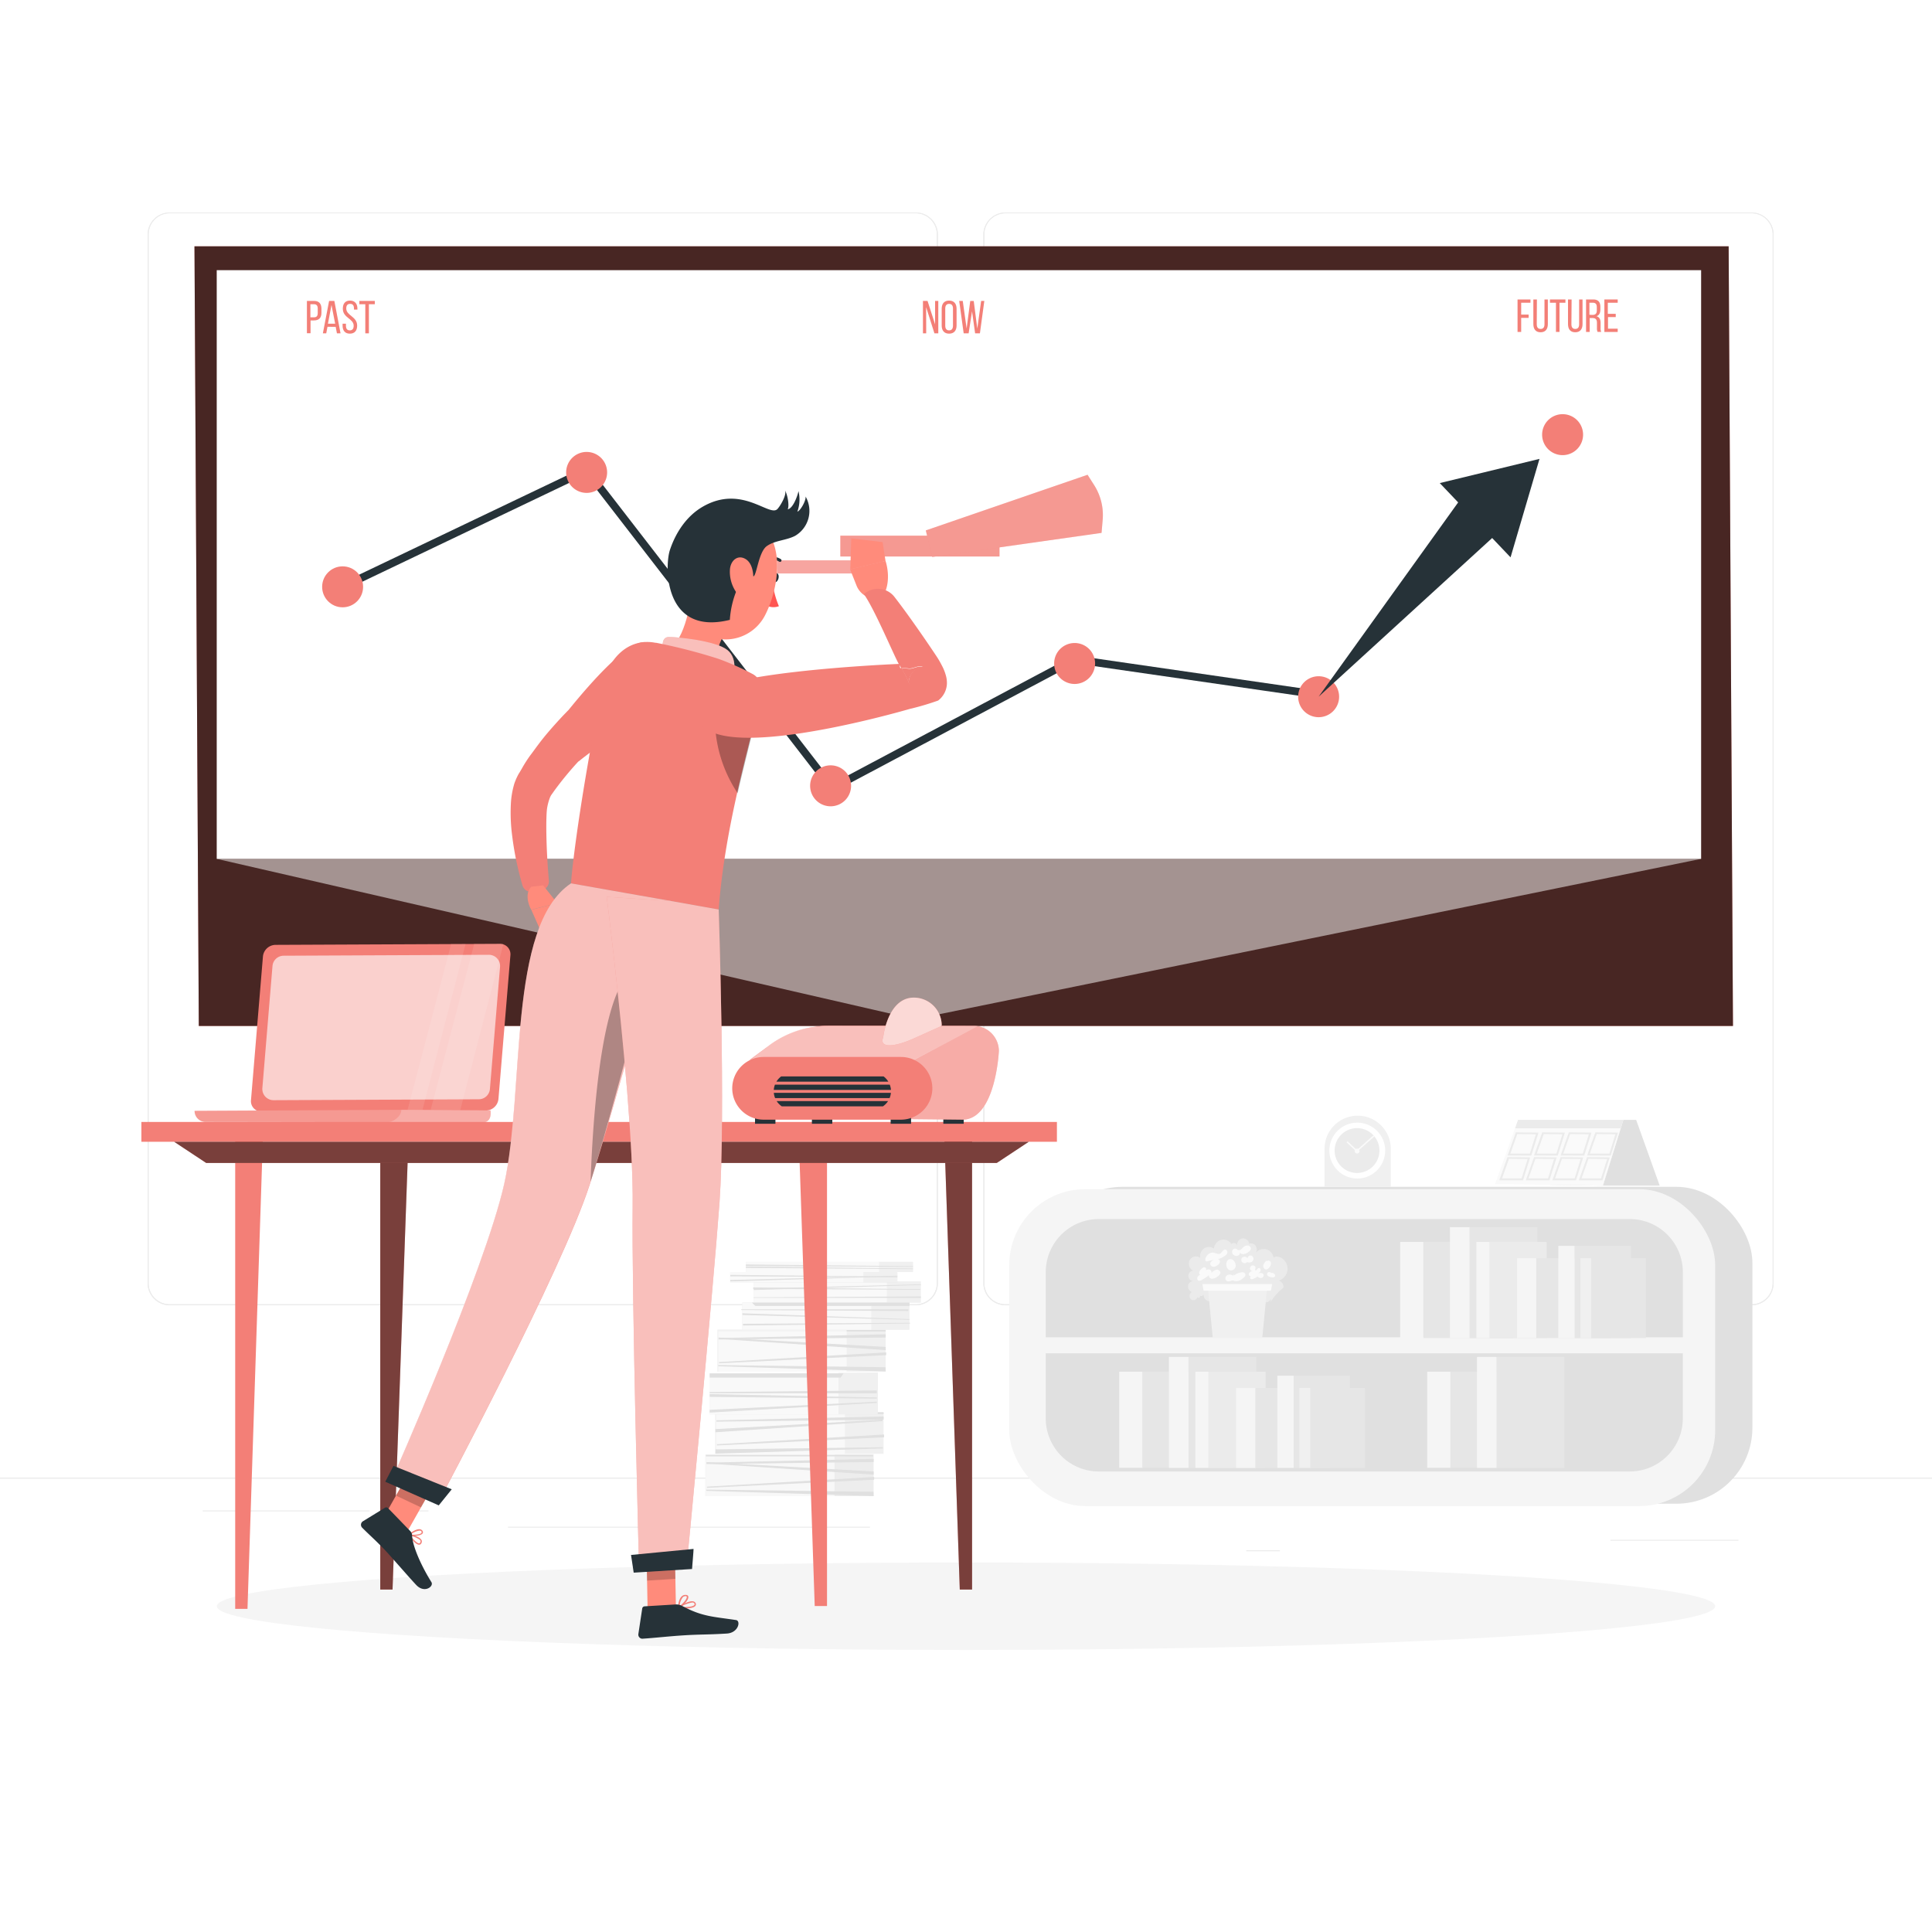 <svg class="animated" id="freepik_stories-projections" xmlns="http://www.w3.org/2000/svg" xmlns:xlink="http://www.w3.org/1999/xlink" viewBox="0 0 500 500" version="1.1" xmlns:svgjs="http://svgjs.com/svgjs"><style>svg#freepik_stories-projections:not(.animated) .animable {opacity: 0;}svg#freepik_stories-projections.animated #freepik--Character--inject-192 {animation: 1.5s Infinite  linear floating;animation-delay: 0s;}            @keyframes floating {                0% {                    opacity: 1;                    transform: translateY(0px);                }                50% {                    transform: translateY(-10px);                }                100% {                    opacity: 1;                    transform: translateY(0px);                }            }        </style><g id="freepik--background-complete--inject-192" class="animable" style="transform-origin: 250px 228.23px;"><path d="M237,337.8H43.91a5.71,5.71,0,0,1-5.7-5.71V60.66A5.71,5.71,0,0,1,43.91,55H237a5.71,5.71,0,0,1,5.71,5.71V332.09A5.71,5.71,0,0,1,237,337.8ZM43.91,55.2a5.46,5.46,0,0,0-5.45,5.46V332.09a5.46,5.46,0,0,0,5.45,5.46H237a5.47,5.47,0,0,0,5.46-5.46V60.66A5.47,5.47,0,0,0,237,55.2Z" style="fill: rgb(235, 235, 235); transform-origin: 140.46px 196.4px;" id="elkud88len4l9" class="animable"></path><path d="M453.31,337.8H260.21a5.72,5.72,0,0,1-5.71-5.71V60.66A5.72,5.72,0,0,1,260.21,55h193.1A5.71,5.71,0,0,1,459,60.66V332.09A5.71,5.71,0,0,1,453.31,337.8ZM260.21,55.2a5.47,5.47,0,0,0-5.46,5.46V332.09a5.47,5.47,0,0,0,5.46,5.46h193.1a5.47,5.47,0,0,0,5.46-5.46V60.66a5.47,5.47,0,0,0-5.46-5.46Z" style="fill: rgb(235, 235, 235); transform-origin: 356.75px 196.4px;" id="elk67erxn4ja" class="animable"></path><rect y="382.4" width="500" height="0.25" style="fill: rgb(235, 235, 235); transform-origin: 250px 382.525px;" id="elo7ci7siiah" class="animable"></rect><path d="M237,337.8H43.91a5.71,5.71,0,0,1-5.7-5.71V60.66A5.71,5.71,0,0,1,43.91,55H237a5.71,5.71,0,0,1,5.71,5.71V332.09A5.71,5.71,0,0,1,237,337.8ZM43.91,55.2a5.46,5.46,0,0,0-5.45,5.46V332.09a5.46,5.46,0,0,0,5.45,5.46H237a5.47,5.47,0,0,0,5.46-5.46V60.66A5.47,5.47,0,0,0,237,55.2Z" style="fill: rgb(235, 235, 235); transform-origin: 140.46px 196.4px;" id="el4p3a60e4w5u" class="animable"></path><path d="M453.31,337.8H260.21a5.72,5.72,0,0,1-5.71-5.71V60.66A5.72,5.72,0,0,1,260.21,55h193.1A5.71,5.71,0,0,1,459,60.66V332.09A5.71,5.71,0,0,1,453.31,337.8ZM260.21,55.2a5.47,5.47,0,0,0-5.46,5.46V332.09a5.47,5.47,0,0,0,5.46,5.46h193.1a5.47,5.47,0,0,0,5.46-5.46V60.66a5.47,5.47,0,0,0-5.46-5.46Z" style="fill: rgb(235, 235, 235); transform-origin: 356.75px 196.4px;" id="eluloxn3o5a2" class="animable"></path><rect y="382.4" width="500" height="0.25" style="fill: rgb(235, 235, 235); transform-origin: 250px 382.525px;" id="elfwzc1u5lf74" class="animable"></rect><rect x="416.78" y="398.49" width="33.12" height="0.25" style="fill: rgb(235, 235, 235); transform-origin: 433.34px 398.615px;" id="el9lfmwz4r8f" class="animable"></rect><rect x="322.53" y="401.21" width="8.69" height="0.25" style="fill: rgb(235, 235, 235); transform-origin: 326.875px 401.335px;" id="elwhvdsraagv" class="animable"></rect><rect x="396.59" y="389.21" width="19.19" height="0.25" style="fill: rgb(235, 235, 235); transform-origin: 406.185px 389.335px;" id="elj22yp0aea8" class="animable"></rect><rect x="52.46" y="390.89" width="43.19" height="0.25" style="fill: rgb(235, 235, 235); transform-origin: 74.055px 391.015px;" id="elvmf0ygn8jy" class="animable"></rect><rect x="131.47" y="395.11" width="93.68" height="0.25" style="fill: rgb(235, 235, 235); transform-origin: 178.31px 395.235px;" id="el10pq53veuh9e" class="animable"></rect><rect x="270.82" y="307.15" width="182.7" height="82.01" rx="19.67" style="fill: rgb(224, 224, 224); transform-origin: 362.17px 348.155px;" id="el7trofk4ud02" class="animable"></rect><rect x="261.19" y="307.76" width="182.7" height="82.01" rx="19.67" style="fill: rgb(245, 245, 245); transform-origin: 352.54px 348.765px;" id="el0x67xk05pk4" class="animable"></rect><path d="M284.38,315.49h137.4a13.74,13.74,0,0,1,13.74,13.74v16.86a0,0,0,0,1,0,0H270.64a0,0,0,0,1,0,0V329.23A13.74,13.74,0,0,1,284.38,315.49Z" style="fill: rgb(224, 224, 224); transform-origin: 353.08px 330.79px;" id="eln3mqqieyl2" class="animable"></path><path d="M270.64,350.22H435.51a0,0,0,0,1,0,0v16.86a13.74,13.74,0,0,1-13.74,13.74H284.38a13.74,13.74,0,0,1-13.74-13.74V350.22A0,0,0,0,1,270.64,350.22Z" style="fill: rgb(224, 224, 224); transform-origin: 353.075px 365.52px;" id="elq4m7jpokfwk" class="animable"></path><rect x="368.36" y="321.41" width="23.37" height="24.87" style="fill: rgb(230, 230, 230); transform-origin: 380.045px 333.845px;" id="elhepejx6761p" class="animable"></rect><rect x="362.37" y="321.41" width="5.99" height="24.87" style="fill: rgb(245, 245, 245); transform-origin: 365.365px 333.845px;" id="elbv0sphf0f9a" class="animable"></rect><rect x="380.3" y="317.58" width="17.55" height="28.71" style="fill: rgb(230, 230, 230); transform-origin: 389.075px 331.935px;" id="ell2nghkmni5r" class="animable"></rect><rect x="375.23" y="317.58" width="5.08" height="28.71" style="fill: rgb(245, 245, 245); transform-origin: 377.77px 331.935px;" id="elf3wiz0q8d3" class="animable"></rect><rect x="385.47" y="321.41" width="14.8" height="24.87" style="fill: rgb(235, 235, 235); transform-origin: 392.87px 333.845px;" id="el5p70wnanf7m" class="animable"></rect><rect x="382.09" y="321.41" width="3.38" height="24.87" style="fill: rgb(245, 245, 245); transform-origin: 383.78px 333.845px;" id="el8n0wxlwwrdo" class="animable"></rect><rect x="397.58" y="325.62" width="19.41" height="20.67" style="fill: rgb(230, 230, 230); transform-origin: 407.285px 335.955px;" id="elj7vanbq1gur" class="animable"></rect><rect x="392.61" y="325.62" width="4.97" height="20.67" style="fill: rgb(245, 245, 245); transform-origin: 395.095px 335.955px;" id="elh1m1hsz4qin" class="animable"></rect><rect x="407.5" y="322.43" width="14.58" height="23.85" style="fill: rgb(230, 230, 230); transform-origin: 414.79px 334.355px;" id="elrhq1qv2twog" class="animable"></rect><rect x="403.29" y="322.43" width="4.22" height="23.85" style="fill: rgb(245, 245, 245); transform-origin: 405.4px 334.355px;" id="eln0mknavnosc" class="animable"></rect><rect x="411.8" y="325.62" width="14.17" height="20.67" style="fill: rgb(230, 230, 230); transform-origin: 418.885px 335.955px;" id="elx7a635vzv0o" class="animable"></rect><rect x="408.99" y="325.62" width="2.81" height="20.67" style="fill: rgb(240, 240, 240); transform-origin: 410.395px 335.955px;" id="ela8k7cbjr5fi" class="animable"></rect><rect x="295.64" y="355" width="23.37" height="24.87" style="fill: rgb(230, 230, 230); transform-origin: 307.325px 367.435px;" id="elrd4a987lkg" class="animable"></rect><rect x="289.65" y="355" width="5.99" height="24.87" style="fill: rgb(245, 245, 245); transform-origin: 292.645px 367.435px;" id="ela102g3825n4" class="animable"></rect><rect x="307.58" y="351.17" width="17.55" height="28.71" style="fill: rgb(230, 230, 230); transform-origin: 316.355px 365.525px;" id="elgml65w7yp9a" class="animable"></rect><rect x="302.51" y="351.17" width="5.07" height="28.71" style="fill: rgb(245, 245, 245); transform-origin: 305.045px 365.525px;" id="el27nsahnlihn" class="animable"></rect><rect x="375.36" y="355" width="23.37" height="24.87" style="fill: rgb(230, 230, 230); transform-origin: 387.045px 367.435px;" id="elvxqvxs7kxe" class="animable"></rect><rect x="369.37" y="355" width="5.99" height="24.87" style="fill: rgb(245, 245, 245); transform-origin: 372.365px 367.435px;" id="eli0g8jlbfk4" class="animable"></rect><rect x="387.3" y="351.17" width="17.55" height="28.71" style="fill: rgb(230, 230, 230); transform-origin: 396.075px 365.525px;" id="el98gtsy7dqsq" class="animable"></rect><rect x="382.23" y="351.17" width="5.07" height="28.71" style="fill: rgb(245, 245, 245); transform-origin: 384.765px 365.525px;" id="elu7544h8waq" class="animable"></rect><rect x="312.75" y="355" width="14.8" height="24.87" style="fill: rgb(235, 235, 235); transform-origin: 320.15px 367.435px;" id="elcv0f5nijro" class="animable"></rect><rect x="309.37" y="355" width="3.38" height="24.87" style="fill: rgb(245, 245, 245); transform-origin: 311.06px 367.435px;" id="elymbuahgcqrp" class="animable"></rect><rect x="324.87" y="359.21" width="19.41" height="20.67" style="fill: rgb(230, 230, 230); transform-origin: 334.575px 369.545px;" id="elfauqy7mc9hm" class="animable"></rect><rect x="319.9" y="359.21" width="4.97" height="20.67" style="fill: rgb(245, 245, 245); transform-origin: 322.385px 369.545px;" id="elxqnnsgf0ti" class="animable"></rect><rect x="334.78" y="356.03" width="14.58" height="23.85" style="fill: rgb(230, 230, 230); transform-origin: 342.07px 367.955px;" id="ela22xf1zt3va" class="animable"></rect><rect x="330.58" y="356.03" width="4.22" height="23.85" style="fill: rgb(245, 245, 245); transform-origin: 332.69px 367.955px;" id="el6ielxxesim9" class="animable"></rect><rect x="339.08" y="359.21" width="14.17" height="20.67" style="fill: rgb(230, 230, 230); transform-origin: 346.165px 369.545px;" id="el2aebjdg9ogr" class="animable"></rect><rect x="336.27" y="359.21" width="2.81" height="20.67" style="fill: rgb(240, 240, 240); transform-origin: 337.675px 369.545px;" id="el2loxl5xbs1s" class="animable"></rect><g id="el8ia45cla4ww"><rect x="182.56" y="376.38" width="43.53" height="10.82" style="fill: rgb(235, 235, 235); transform-origin: 204.325px 381.79px; transform: rotate(180deg);" class="animable"></rect></g><g id="el9mq8wnfwt16"><rect x="182.71" y="376.43" width="43.53" height="10.82" style="fill: rgb(255, 255, 255); opacity: 0.1; isolation: isolate; transform-origin: 204.475px 381.84px; transform: rotate(180deg);" class="animable"></rect></g><g id="elygtxgvfcqwd"><rect x="182.56" y="376.43" width="33.41" height="10.82" style="fill: rgb(255, 255, 255); opacity: 0.6; isolation: isolate; transform-origin: 199.265px 381.84px; transform: rotate(180deg);" class="animable"></rect></g><polygon points="182.78 385.83 226.1 387.17 226.05 386.07 182.75 385.51 182.78 385.83" style="fill: rgb(224, 224, 224); isolation: isolate; transform-origin: 204.425px 386.34px;" id="elx7ywutawgnk" class="animable"></polygon><polygon points="226.1 380.82 182.84 378.39 182.84 378.75 226.1 381.64 226.1 380.82" style="fill: rgb(224, 224, 224); isolation: isolate; transform-origin: 204.47px 380.015px;" id="elbm5ooxhvvd9" class="animable"></polygon><polygon points="226.1 377.55 182.84 378.54 182.84 378.9 226.1 378.37 226.1 377.55" style="fill: rgb(224, 224, 224); isolation: isolate; transform-origin: 204.47px 378.225px;" id="elps5j46q3tw" class="animable"></polygon><polygon points="226.22 382.95 182.96 385.05 182.96 384.74 226.22 382.23 226.22 382.95" style="fill: rgb(224, 224, 224); isolation: isolate; transform-origin: 204.59px 383.64px;" id="elwk48ip94jd9" class="animable"></polygon><polygon points="182.67 376.52 225.93 376.56 225.93 376.91 182.67 376.91 182.67 376.52" style="fill: rgb(224, 224, 224); isolation: isolate; transform-origin: 204.3px 376.715px;" id="elokwdvqa7aqg" class="animable"></polygon><g id="elit7yggoa15"><rect x="185.69" y="344.14" width="43.53" height="10.82" style="fill: rgb(224, 224, 224); transform-origin: 207.455px 349.55px; transform: rotate(180deg);" class="animable"></rect></g><g id="el694s8p807vs"><rect x="185.94" y="344.58" width="43.53" height="10.82" style="fill: rgb(255, 255, 255); opacity: 0.5; isolation: isolate; transform-origin: 207.705px 349.99px; transform: rotate(180deg);" class="animable"></rect></g><g id="el6s8m4qcxfqb"><rect x="185.69" y="344.19" width="33.41" height="10.82" style="fill: rgb(255, 255, 255); opacity: 0.6; isolation: isolate; transform-origin: 202.395px 349.6px; transform: rotate(180deg);" class="animable"></rect></g><polygon points="185.9 353.59 229.22 354.93 229.17 353.84 185.87 353.27 185.9 353.59" style="fill: rgb(224, 224, 224); isolation: isolate; transform-origin: 207.545px 354.1px;" id="el5oav9vwktqh" class="animable"></polygon><polygon points="229.22 348.58 185.97 346.15 185.97 346.51 229.22 349.41 229.22 348.58" style="fill: rgb(224, 224, 224); isolation: isolate; transform-origin: 207.595px 347.78px;" id="elr4argbec8t7" class="animable"></polygon><polygon points="229.22 345.31 185.97 346.3 185.97 346.66 229.22 346.14 229.22 345.31" style="fill: rgb(224, 224, 224); isolation: isolate; transform-origin: 207.595px 345.985px;" id="el2a4mn6mm7i" class="animable"></polygon><polygon points="229.34 350.71 186.08 352.82 186.08 352.5 229.34 349.99 229.34 350.71" style="fill: rgb(224, 224, 224); isolation: isolate; transform-origin: 207.71px 351.405px;" id="el2hi9zj4bg9d" class="animable"></polygon><g id="elbjzmq9dvo3c"><rect x="185.14" y="365.41" width="43.53" height="10.82" style="fill: rgb(224, 224, 224); transform-origin: 206.905px 370.82px; transform: rotate(180deg);" class="animable"></rect></g><g id="el70rkkbhx6cm"><rect x="185.29" y="365.45" width="43.53" height="10.82" style="fill: rgb(255, 255, 255); opacity: 0.5; isolation: isolate; transform-origin: 207.055px 370.86px; transform: rotate(180deg);" class="animable"></rect></g><g id="el9cjajtexq4"><rect x="185.24" y="365.45" width="33.41" height="10.82" style="fill: rgb(255, 255, 255); opacity: 0.6; isolation: isolate; transform-origin: 201.945px 370.86px;" class="animable"></rect></g><polygon points="228.49 374.54 185.19 375.1 185.15 376.2 228.47 374.85 228.49 374.54" style="fill: rgb(224, 224, 224); isolation: isolate; transform-origin: 206.82px 375.37px;" id="el76wupkp7h2y" class="animable"></polygon><polygon points="185.42 365.55 228.68 365.58 228.68 365.94 185.42 365.94 185.42 365.55" style="fill: rgb(224, 224, 224); isolation: isolate; transform-origin: 207.05px 365.745px;" id="elxgmdcnuf46h" class="animable"></polygon><polygon points="185.15 370.67 228.4 367.78 228.4 367.41 185.15 369.85 185.15 370.67" style="fill: rgb(224, 224, 224); isolation: isolate; transform-origin: 206.775px 369.04px;" id="el8kvf9l309sv" class="animable"></polygon><polygon points="228.68 366.58 185.42 367.57 185.42 367.92 228.68 367.4 228.68 366.58" style="fill: rgb(224, 224, 224); isolation: isolate; transform-origin: 207.05px 367.25px;" id="el976rmcc08wq" class="animable"></polygon><polygon points="228.8 371.97 185.54 374.08 185.54 373.76 228.8 371.25 228.8 371.97" style="fill: rgb(224, 224, 224); isolation: isolate; transform-origin: 207.17px 372.665px;" id="elxv73ufo4m6e" class="animable"></polygon><polygon points="227.17 355.2 183.66 355.42 183.59 366.02 227.17 366.02 227.17 355.2" style="fill: rgb(224, 224, 224); transform-origin: 205.38px 360.61px;" id="elsp4znzgvx2h" class="animable"></polygon><g id="el6a7cntvp3wl"><rect x="183.64" y="355.2" width="43.53" height="10.82" style="fill: rgb(255, 255, 255); opacity: 0.5; isolation: isolate; transform-origin: 205.405px 360.61px; transform: rotate(180deg);" class="animable"></rect></g><g id="elhrcz3fps9ac"><rect x="183.59" y="355.2" width="33.41" height="10.82" style="fill: rgb(255, 255, 255); opacity: 0.6; isolation: isolate; transform-origin: 200.295px 360.61px;" class="animable"></rect></g><polygon points="218.31 355.42 183.66 355.42 183.66 356.52 217.57 356.52 218.31 355.42" style="fill: rgb(224, 224, 224); isolation: isolate; transform-origin: 200.985px 355.97px;" id="elnbuimedltlh" class="animable"></polygon><polygon points="226.92 359.85 183.66 360.26 183.66 360.57 226.92 360.57 226.92 359.85" style="fill: rgb(224, 224, 224); isolation: isolate; transform-origin: 205.29px 360.21px;" id="elpjb8gy11gur" class="animable"></polygon><polygon points="183.66 364.86 226.92 362.75 226.92 363.07 183.66 365.58 183.66 364.86" style="fill: rgb(224, 224, 224); isolation: isolate; transform-origin: 205.29px 364.165px;" id="elkw7znbtfzoe" class="animable"></polygon><polygon points="183.66 360.79 226.92 361.66 226.92 361.96 183.66 361.51 183.66 360.79" style="fill: rgb(224, 224, 224); isolation: isolate; transform-origin: 205.29px 361.375px;" id="elwwxesuyqche" class="animable"></polygon><rect x="195.03" y="331.66" width="43.25" height="5.45" style="fill: rgb(224, 224, 224); transform-origin: 216.655px 334.385px;" id="elxnng7w1w3pq" class="animable"></rect><g id="elw9pfh2pdx5"><rect x="195.03" y="331.66" width="43.25" height="5.45" style="fill: rgb(255, 255, 255); opacity: 0.5; isolation: isolate; transform-origin: 216.655px 334.385px;" class="animable"></rect></g><g id="el23n9s0qhxwq"><rect x="195.03" y="331.66" width="34.47" height="5.45" style="fill: rgb(255, 255, 255); opacity: 0.6; isolation: isolate; transform-origin: 212.265px 334.385px;" class="animable"></rect></g><polygon points="238.31 335.52 195.05 335.74 195.05 335.89 238.31 335.89 238.31 335.52" style="fill: rgb(224, 224, 224); isolation: isolate; transform-origin: 216.68px 335.705px;" id="elpc89b13ps9" class="animable"></polygon><polygon points="195.05 333.48 238.31 332.38 238.31 332.55 195.05 333.86 195.05 333.48" style="fill: rgb(224, 224, 224); isolation: isolate; transform-origin: 216.68px 333.12px;" id="elwjr1nlat5sr" class="animable"></polygon><polygon points="194.91 333.19 238.17 333.63 238.17 333.8 194.91 333.56 194.91 333.19" style="fill: rgb(224, 224, 224); isolation: isolate; transform-origin: 216.54px 333.495px;" id="elm5gv1kofrxd" class="animable"></polygon><rect x="188.98" y="329.26" width="43.25" height="2.63" style="fill: rgb(224, 224, 224); transform-origin: 210.605px 330.575px;" id="el7ypqy9atd2n" class="animable"></rect><g id="elumig9rtzqx"><rect x="188.98" y="329.28" width="43.25" height="2.6" style="fill: rgb(255, 255, 255); opacity: 0.5; isolation: isolate; transform-origin: 210.605px 330.58px;" class="animable"></rect></g><g id="eliq8w1lczmz"><rect x="188.98" y="329.11" width="34.47" height="2.77" style="fill: rgb(255, 255, 255); opacity: 0.6; isolation: isolate; transform-origin: 206.215px 330.495px;" class="animable"></rect></g><polygon points="189 331.26 232.25 330.15 232.25 330.32 189 331.63 189 331.26" style="fill: rgb(224, 224, 224); isolation: isolate; transform-origin: 210.625px 330.89px;" id="elaiec4s9f81f" class="animable"></polygon><polygon points="189 329.94 232.25 330.38 232.25 330.55 189 330.31 189 329.94" style="fill: rgb(224, 224, 224); isolation: isolate; transform-origin: 210.625px 330.245px;" id="el9ezyu29p0wf" class="animable"></polygon><rect x="193.01" y="326.57" width="43.25" height="2.63" style="fill: rgb(224, 224, 224); transform-origin: 214.635px 327.885px;" id="elhse8djumi7a" class="animable"></rect><g id="ell8hcsrrwt2"><rect x="193.01" y="326.6" width="43.25" height="2.6" style="fill: rgb(255, 255, 255); opacity: 0.5; isolation: isolate; transform-origin: 214.635px 327.9px;" class="animable"></rect></g><g id="elw98pmob07i"><rect x="193.01" y="326.43" width="34.47" height="2.77" style="fill: rgb(255, 255, 255); opacity: 0.6; isolation: isolate; transform-origin: 210.245px 327.815px;" class="animable"></rect></g><polygon points="193.03 327.76 236.3 328.29 236.29 328.45 193.02 328.13 193.03 327.76" style="fill: rgb(224, 224, 224); isolation: isolate; transform-origin: 214.66px 328.105px;" id="eldnvteym96vm" class="animable"></polygon><polygon points="193.03 327.25 236.28 327.7 236.28 327.87 193.03 327.63 193.03 327.25" style="fill: rgb(224, 224, 224); isolation: isolate; transform-origin: 214.655px 327.56px;" id="ely4wx15g71f" class="animable"></polygon><rect x="192.1" y="337.11" width="43.25" height="7.02" style="fill: rgb(224, 224, 224); transform-origin: 213.725px 340.62px;" id="el8c5g9s9mret" class="animable"></rect><g id="elc5z2q2ez5vu"><rect x="192.1" y="337.11" width="43.25" height="7.02" style="fill: rgb(255, 255, 255); opacity: 0.5; isolation: isolate; transform-origin: 213.725px 340.62px;" class="animable"></rect></g><g id="elymnhzm37qis"><rect x="192.1" y="337.11" width="33.38" height="7.02" style="fill: rgb(255, 255, 255); opacity: 0.6; isolation: isolate; transform-origin: 208.79px 340.62px;" class="animable"></rect></g><polygon points="235.08 339.29 191.83 339.04 191.83 338.85 235.08 338.85 235.08 339.29" style="fill: rgb(224, 224, 224); isolation: isolate; transform-origin: 213.455px 339.07px;" id="el02zspa2gce3l" class="animable"></polygon><polygon points="192.13 340.31 235.38 341.57 235.38 341.38 192.13 339.88 192.13 340.31" style="fill: rgb(224, 224, 224); isolation: isolate; transform-origin: 213.755px 340.725px;" id="el3nfopkdh6rx" class="animable"></polygon><polygon points="235.38 337.11 194.58 337.11 195.49 337.98 235.38 337.98 235.38 337.11" style="fill: rgb(224, 224, 224); isolation: isolate; transform-origin: 214.98px 337.545px;" id="el826fl5idw38" class="animable"></polygon><polygon points="192.28 343.04 235.53 342.52 235.53 342.33 192.28 342.6 192.28 343.04" style="fill: rgb(224, 224, 224); isolation: isolate; transform-origin: 213.905px 342.685px;" id="el9f2iwl9wetu" class="animable"></polygon><path d="M318.82,322.17a2.51,2.51,0,0,0-2.67-1.33,2.65,2.65,0,0,0-2,2.3,2.23,2.23,0,0,0-2.53-.06,2.51,2.51,0,0,0-1,2.45,1.86,1.86,0,0,0-2.71.55,2.08,2.08,0,0,0,.83,2.77,1.34,1.34,0,0,0,.06,2.67,1.46,1.46,0,0,0-1.33,1.27,1.52,1.52,0,0,0,1,1.58,1.21,1.21,0,0,0-.29,1.88,1.09,1.09,0,0,0,1.72-.55.36.36,0,0,0,.57.09.4.4,0,0,0-.11-.6.67.67,0,0,0,1.15-.29,1.64,1.64,0,0,0,2.22,1.76,1,1,0,0,0,.66,1.35,2.3,2.3,0,0,0,1.62-.31,3.54,3.54,0,0,1,1.58-.53,4.79,4.79,0,0,1,1.41.39,4.25,4.25,0,0,0,4.31-1.14,1.83,1.83,0,0,0,3.07-.47,1.39,1.39,0,0,0,1.21,1.1,1.36,1.36,0,0,0,1.31-.95c0,.27,0,.53,0,.79a13.38,13.38,0,0,1,3.26-3.63,1.73,1.73,0,0,0-1.19-1.84,3.23,3.23,0,0,0,.07-6.13,1.53,1.53,0,0,0-1.47.2.93.93,0,0,0,0,1.4,3,3,0,0,0-1.27-3.34,2.63,2.63,0,0,0-3.33.72,1.68,1.68,0,0,0,0-1.85,1.47,1.47,0,0,0-1.66-.56,1.67,1.67,0,0,0-1.81-1.36,1.73,1.73,0,0,0-1.35,1.85.85.85,0,0,0-1.53-.29C318.23,321.94,318.82,322.17,318.82,322.17Z" style="fill: rgb(235, 235, 235); transform-origin: 320.34px 329.269px;" id="elc0ajbx2purk" class="animable"></path><path d="M319.12,330.15a1.53,1.53,0,0,0-1.15-.27,1.05,1.05,0,0,0-.83.78.82.82,0,0,0,.55.94c.48.11,1-.28,1.44-.21a3.65,3.65,0,0,1,.5.15,2.45,2.45,0,0,0,2-.7,2.27,2.27,0,0,0,.55-.52.72.72,0,0,0,.06-.72.93.93,0,0,0-.95-.31,3.73,3.73,0,0,0-1.94.81l.05-.34Z" style="fill: rgb(250, 250, 250); transform-origin: 319.717px 330.44px;" id="ely2tl9czn22n" class="animable"></path><path d="M329.25,329.55a2.1,2.1,0,0,0-.61-.32.63.63,0,0,0-.63.18.64.64,0,0,0,.17.84,1.85,1.85,0,0,0,.89.3c.32.05.73.06.89-.22a.58.58,0,0,0-.15-.65,1.85,1.85,0,0,0-.63-.31Z" style="fill: rgb(250, 250, 250); transform-origin: 328.962px 329.892px;" id="elr2ziuhh1r2" class="animable"></path><path d="M313.24,324.28a2.22,2.22,0,0,0-1.29,1.55.53.53,0,0,0,.14.58.58.58,0,0,0,.43,0l1.86-.44a2.6,2.6,0,0,0-.84.44.9.9,0,0,0-.31.85.86.86,0,0,0,.86.58,1.86,1.86,0,0,0,1-.41,1.28,1.28,0,0,0,.64-.95c0-.4-.49-.76-.8-.51a6.54,6.54,0,0,0,2-.91,1.76,1.76,0,0,0,.58-.54.75.75,0,0,0,.06-.75c-.64-1.15-1.44.54-1.83.69C315,324.75,314.18,323.89,313.24,324.28Z" style="fill: rgb(250, 250, 250); transform-origin: 314.78px 325.606px;" id="el3y25hm97tgp" class="animable"></path><path d="M310.36,329.2a.6.6,0,0,0,.16.64.39.39,0,0,0,.59-.12,2.1,2.1,0,0,0-1.11.63c-.26.35-.2,1,.22,1.09a1,1,0,0,0,.77-.17A14.33,14.33,0,0,0,312.9,330c-.18.42.26.9.72.94a2.24,2.24,0,0,0,1.29-.45c.49-.29,1-.74.91-1.29a.94.94,0,0,0-1.2-.56,2.79,2.79,0,0,0-1.16.89c.26-.38-.11-.94-.56-1a1.37,1.37,0,0,0-1.16.53c.51-.28.63-1-.06-1.1C311.23,327.91,310.47,328.83,310.36,329.2Z" style="fill: rgb(250, 250, 250); transform-origin: 312.837px 329.708px;" id="elckcppzp21wd" class="animable"></path><path d="M324.51,327.55a.77.77,0,0,0-1,.51.78.78,0,0,0,.61.92,1.22,1.22,0,0,0-.79.41.62.62,0,0,0-.16.46.56.56,0,0,0,.55.43,1.71,1.71,0,0,0,.72-.21,1.47,1.47,0,0,0-.71.21.46.46,0,0,0-.1.65.59.59,0,0,0,.59.07,3.07,3.07,0,0,0,1.22-.68,1.16,1.16,0,0,0,1,.42.7.7,0,0,0,.58-.83.74.74,0,0,0-.63-.45,1.88,1.88,0,0,0-.81.12,1.53,1.53,0,0,0,.65-.71c.1-.31-.11-.73-.44-.71s-.55.53-.84.71C324.63,328.54,325.3,327.84,324.51,327.55Z" style="fill: rgb(250, 250, 250); transform-origin: 325.101px 329.277px;" id="eltxeedo9o0yi" class="animable"></path><path d="M317.9,326a1.5,1.5,0,0,0-.53,1.34,1.54,1.54,0,0,0,.8,1.37,1.26,1.26,0,0,0,1.63-1,1.79,1.79,0,0,0-1-1.79A1,1,0,0,0,317.9,326Z" style="fill: rgb(250, 250, 250); transform-origin: 318.584px 327.31px;" id="elufyzvpft6oi" class="animable"></path><path d="M322.59,325.42l.17.15a.84.84,0,1,0-1.23,1.13.88.88,0,0,0,1.23-.09,1.24,1.24,0,0,0,1.46-.27A1,1,0,0,0,324,325a.77.77,0,0,0-1.12.66l-.2-.22Z" style="fill: rgb(250, 250, 250); transform-origin: 322.815px 325.912px;" id="elm7lqim7pihe" class="animable"></path><path d="M327.75,326.25a2.68,2.68,0,0,0-.79,1.13.91.91,0,0,0,.53,1.13c.44.12.87-.25,1.12-.64a1.4,1.4,0,0,0,.28-1.17c-.13-.4-.7-.63-1-.33Z" style="fill: rgb(250, 250, 250); transform-origin: 327.918px 327.383px;" id="el1sdmreozloug" class="animable"></path><path d="M320.31,323.54a.77.77,0,0,0-1.06-.29.91.91,0,0,0-.32,1.09,1.14,1.14,0,0,0,.95.69c.51.06,1.11-.35,1-.85a1.1,1.1,0,0,0,1,.37,2.64,2.64,0,0,0,1-.38c.43-.25.88-.63.84-1.12a.87.87,0,0,0-.81-.72,1.45,1.45,0,0,0-1.07.4c-.23.2-.43.44-.68.62a.87.87,0,0,1-.87.12Z" style="fill: rgb(250, 250, 250); transform-origin: 321.292px 323.682px;" id="el9j50jh1ki5u" class="animable"></path><polygon points="326.67 346.28 313.86 346.28 312.61 333.38 327.92 333.38 326.67 346.28" style="fill: rgb(240, 240, 240); transform-origin: 320.265px 339.83px;" id="el0qkxpo1h4zrn" class="animable"></polygon><polygon points="328.91 334.04 311.49 334.04 311.18 332.32 329.23 332.32 328.91 334.04" style="fill: rgb(250, 250, 250); transform-origin: 320.205px 333.18px;" id="elknz4gfe7raf" class="animable"></polygon><polygon points="429.53 306.84 414.83 306.84 419.44 292 420.11 289.83 423.44 289.83 429.53 306.84" style="fill: rgb(224, 224, 224); transform-origin: 422.18px 298.335px;" id="eltio4znv8on" class="animable"></polygon><polygon points="420.11 289.83 419.44 292 414.83 306.84 401.24 306.64 396.87 292 396.2 289.83 420.11 289.83" style="fill: rgb(224, 224, 224); transform-origin: 408.155px 298.335px;" id="elaqrhjzqaa7v" class="animable"></polygon><polygon points="420.11 289.83 419.44 292 414.83 306.84 386.92 306.43 392.87 289.83 420.11 289.83" style="fill: rgb(250, 250, 250); transform-origin: 403.515px 298.335px;" id="el3ugeafd4dtc" class="animable"></polygon><polygon points="420.11 289.83 419.44 292 392.1 292 392.87 289.83 420.11 289.83" style="fill: rgb(235, 235, 235); transform-origin: 406.105px 290.915px;" id="elzvjotljhenb" class="animable"></polygon><path d="M396.3,299.05h-6.13l2.14-6,5.86.07Zm-5.42-.5h5.05l1.56-5-4.83-.05Z" style="fill: rgb(235, 235, 235); transform-origin: 394.17px 296.05px;" id="elmjwimvcx95" class="animable"></path><path d="M403.15,299.05H397l2.13-6,5.87.07Zm-5.42-.5h5.06l1.56-5-4.83-.05Z" style="fill: rgb(235, 235, 235); transform-origin: 401px 296.05px;" id="elyrazllhv8q" class="animable"></path><path d="M410,299.05h-6.13l2.14-6,5.86.07Zm-5.42-.5h5.05l1.56-5-4.83-.05Z" style="fill: rgb(235, 235, 235); transform-origin: 407.87px 296.05px;" id="elkrid0dkhy5" class="animable"></path><path d="M416.87,299.05h-6.13l2.14-6,5.86.07Zm-5.42-.5h5.05l1.56-5-4.83-.05Z" style="fill: rgb(235, 235, 235); transform-origin: 414.74px 296.05px;" id="el7bnh6uw2w0t" class="animable"></path><path d="M394.16,305.46H388l2.14-6,5.86.07Zm-5.42-.5h5.05l1.56-5-4.83-.06Z" style="fill: rgb(235, 235, 235); transform-origin: 392px 302.46px;" id="elk4n2mjamdal" class="animable"></path><path d="M401,305.46h-6.13l2.14-6,5.86.07Zm-5.43-.5h5.06l1.56-5-4.83-.06Z" style="fill: rgb(235, 235, 235); transform-origin: 398.87px 302.46px;" id="els7g7ehuv08p" class="animable"></path><path d="M407.87,305.46h-6.13l2.14-6,5.86.07Zm-5.42-.5h5.06l1.55-5-4.83-.06Z" style="fill: rgb(235, 235, 235); transform-origin: 405.74px 302.46px;" id="el7higfz7hfrd" class="animable"></path><path d="M414.73,305.46H408.6l2.14-6,5.86.07Zm-5.42-.5h5.05l1.56-5-4.83-.06Z" style="fill: rgb(235, 235, 235); transform-origin: 412.6px 302.46px;" id="elq8jxjbdjhu" class="animable"></path><path d="M359.94,307.15H342.79v-9.84a8.57,8.57,0,0,1,8.57-8.57h0a8.58,8.58,0,0,1,8.58,8.57Z" style="fill: rgb(240, 240, 240); transform-origin: 351.365px 297.945px;" id="eluozcg7rvwt" class="animable"></path><circle cx="351.26" cy="297.77" r="7.23" style="fill: rgb(255, 255, 255); transform-origin: 351.26px 297.77px;" id="elaugizbeukij" class="animable"></circle><path d="M357,297.77a5.8,5.8,0,1,1-5.8-5.81A5.8,5.8,0,0,1,357,297.77Z" style="fill: rgb(235, 235, 235); transform-origin: 351.2px 297.76px;" id="elqw7jhnvzxc9" class="animable"></path><path d="M351.84,297.9a.63.63,0,1,1-.63-.63A.63.63,0,0,1,351.84,297.9Z" style="fill: rgb(250, 250, 250); transform-origin: 351.21px 297.9px;" id="elakc6anfqglr" class="animable"></path><polygon points="351.14 298.13 348.49 295.63 348.75 295.36 351.15 297.62 355.46 293.81 355.71 294.09 351.14 298.13" style="fill: rgb(250, 250, 250); transform-origin: 352.1px 295.97px;" id="elqh1cjdl0ayj" class="animable"></polygon></g><g id="freepik--Shadow--inject-192" class="animable" style="transform-origin: 250px 408.95px;"><rect x="104.56" y="390.89" width="6.33" height="0.25" style="fill: rgb(235, 235, 235); transform-origin: 107.725px 391.015px;" id="el83q7dzinx9f" class="animable"></rect><ellipse id="freepik--path--inject-192" cx="250" cy="415.69" rx="193.89" ry="11.32" style="fill: rgb(245, 245, 245); transform-origin: 250px 415.69px;" class="animable"></ellipse></g><g id="freepik--Projection--inject-192" class="animable" style="transform-origin: 249.41px 164.635px;"><polygon points="448.49 265.52 51.45 265.52 50.33 63.75 447.37 63.75 448.49 265.52" style="fill: rgb(243, 127, 119); transform-origin: 249.41px 164.635px;" id="el8hvogi3p136" class="animable"></polygon><g id="elf41mqdz0l7v"><polygon points="448.49 265.52 51.45 265.52 50.33 63.75 447.37 63.75 448.49 265.52" style="opacity: 0.7; transform-origin: 249.41px 164.635px;" class="animable"></polygon></g><rect x="56.09" y="69.92" width="384.16" height="152.35" style="fill: rgb(255, 255, 255); transform-origin: 248.17px 146.095px;" id="ell9uf7h9asb" class="animable"></rect><g id="el4n0h3m5s3ua"><polygon points="56.09 222.27 440.24 222.27 236.75 263.77 56.09 222.27" style="fill: rgb(255, 255, 255); opacity: 0.5; transform-origin: 248.165px 243.02px;" class="animable"></polygon></g><polygon points="215.12 205.25 151.52 122.96 89.1 152.78 88.24 150.97 152.12 120.46 215.67 202.69 277.93 169.6 341.4 178.79 341.12 180.77 278.29 171.68 215.12 205.25" style="fill: rgb(38, 50, 56); transform-origin: 214.82px 162.855px;" id="eleh4338k0e4i" class="animable"></polygon><circle cx="88.67" cy="151.87" r="5.3" style="fill: rgb(243, 127, 119); transform-origin: 88.67px 151.87px;" id="el4ml0s420g4b" class="animable"></circle><path d="M157.12,122.26a5.3,5.3,0,1,1-5.3-5.3A5.3,5.3,0,0,1,157.12,122.26Z" style="fill: rgb(243, 127, 119); transform-origin: 151.82px 122.26px;" id="el38vfwf2b4e2" class="animable"></path><path d="M220.26,203.37a5.3,5.3,0,1,1-5.29-5.3A5.29,5.29,0,0,1,220.26,203.37Z" style="fill: rgb(243, 127, 119); transform-origin: 214.96px 203.37px;" id="elj7shyles3ho" class="animable"></path><path d="M283.41,171.71a5.3,5.3,0,1,1-5.3-5.3A5.29,5.29,0,0,1,283.41,171.71Z" style="fill: rgb(243, 127, 119); transform-origin: 278.11px 171.71px;" id="elh482by3hz4m" class="animable"></path><path d="M346.56,180.31a5.3,5.3,0,1,1-5.3-5.3A5.3,5.3,0,0,1,346.56,180.31Z" style="fill: rgb(243, 127, 119); transform-origin: 341.26px 180.31px;" id="elgtrpdj3c2vs" class="animable"></path><path d="M409.7,112.49a5.3,5.3,0,1,1-5.29-5.3A5.29,5.29,0,0,1,409.7,112.49Z" style="fill: rgb(243, 127, 119); transform-origin: 404.4px 112.49px;" id="elxzq8rbu0ycg" class="animable"></path><polygon points="390.93 144.24 386.17 139.24 341.26 180.3 377.37 130.02 372.61 125.02 398.42 118.76 390.93 144.24" style="fill: rgb(38, 50, 56); transform-origin: 369.84px 149.53px;" id="ela2enw4dsv7" class="animable"></polygon><path d="M81.31,77.88c1.32,0,1.88.78,1.88,2.05v1c0,1.34-.62,2-2,2h-.82v3.31h-.94V77.88Zm-.08,4.24c.7,0,1-.32,1-1.13V79.88c0-.77-.28-1.15-1-1.15h-.9v3.39Z" style="fill: rgb(243, 127, 119); transform-origin: 81.31px 82.06px;" id="elmtcnep78b9e" class="animable"></path><path d="M84.75,84.58l-.32,1.69h-.87l1.61-8.39h1.36l1.6,8.39H87.2l-.33-1.69Zm.12-.8h1.87l-.95-4.85Z" style="fill: rgb(243, 127, 119); transform-origin: 85.845px 82.075px;" id="elgp7dpouvmrh" class="animable"></path><path d="M92.5,79.89v.23h-.89v-.28c0-.75-.28-1.2-1-1.2s-1,.45-1,1.19c0,1.88,2.82,2.06,2.82,4.43,0,1.27-.61,2.09-1.89,2.09s-1.88-.82-1.88-2.09v-.48h.87v.52c0,.76.31,1.2,1,1.2s1-.44,1-1.2c0-1.87-2.81-2-2.81-4.41,0-1.29.6-2.1,1.86-2.1S92.5,78.62,92.5,79.89Z" style="fill: rgb(243, 127, 119); transform-origin: 90.58px 82.07px;" id="elpid5h63wp6" class="animable"></path><path d="M94.54,86.27V78.73H93v-.85h4v.85H95.47v7.54Z" style="fill: rgb(243, 127, 119); transform-origin: 95px 82.075px;" id="elq76rdnzlrcc" class="animable"></path><path d="M239.7,86.27h-.84V77.88h1.19L242,83.94V77.88h.83v8.39h-1l-2.15-6.79Z" style="fill: rgb(243, 127, 119); transform-origin: 240.845px 82.075px;" id="el9kw5eckm75q" class="animable"></path><path d="M243.71,79.9c0-1.28.63-2.11,1.92-2.11s1.93.83,1.93,2.11v4.34c0,1.28-.64,2.11-1.93,2.11s-1.92-.83-1.92-2.11Zm.92,4.39c0,.77.33,1.21,1,1.21s1-.44,1-1.21V79.85c0-.75-.31-1.21-1-1.21s-1,.46-1,1.21Z" style="fill: rgb(243, 127, 119); transform-origin: 245.635px 82.07px;" id="eljf9yfyic86" class="animable"></path><path d="M250.68,86.27H249.4l-1.16-8.39h.92l1,7.14.94-7.13H252l.92,7.15,1-7.16h.82l-1.14,8.39h-1.24l-.8-5.7Z" style="fill: rgb(243, 127, 119); transform-origin: 251.49px 82.075px;" id="elkwbykqq5qaj" class="animable"></path><path d="M395.61,81.41v.85h-1.93V85.9h-.94V77.5h3.34v.85h-2.4v3.06Z" style="fill: rgb(243, 127, 119); transform-origin: 394.41px 81.7px;" id="elrtgz918jo3l" class="animable"></path><path d="M397.71,83.92c0,.75.3,1.21,1,1.21s1-.46,1-1.21V77.5h.87v6.37c0,1.27-.59,2.12-1.88,2.12s-1.87-.85-1.87-2.12V77.5h.92Z" style="fill: rgb(243, 127, 119); transform-origin: 398.705px 81.745px;" id="elybswqjv3dw" class="animable"></path><path d="M402.68,85.9V78.35h-1.55V77.5h4v.85H403.6V85.9Z" style="fill: rgb(243, 127, 119); transform-origin: 403.13px 81.7px;" id="elrtiaq21it5b" class="animable"></path><path d="M406.68,83.92c0,.75.3,1.21,1,1.21s1-.46,1-1.21V77.5h.88v6.37c0,1.27-.59,2.12-1.89,2.12s-1.87-.85-1.87-2.12V77.5h.93Z" style="fill: rgb(243, 127, 119); transform-origin: 407.68px 81.745px;" id="elqkazromtk1l" class="animable"></path><path d="M412.3,77.5c1.32,0,1.87.67,1.87,1.92v.68c0,.93-.32,1.5-1,1.73.77.23,1.06.85,1.06,1.75v1.31a2.2,2.2,0,0,0,.16,1h-.94a2.17,2.17,0,0,1-.16-1V83.56c0-1-.44-1.25-1.22-1.25h-.66V85.9h-.94V77.5Zm-.24,4c.75,0,1.19-.24,1.19-1.15V79.5c0-.75-.28-1.15-1-1.15h-.91v3.11Z" style="fill: rgb(243, 127, 119); transform-origin: 412.43px 81.7px;" id="el7k3azffj368" class="animable"></path><path d="M418.15,81.22v.84h-2v3h2.51v.85h-3.45V77.5h3.45v.85H416.1v2.87Z" style="fill: rgb(243, 127, 119); transform-origin: 416.935px 81.705px;" id="eld2odkhgomlf" class="animable"></path></g><g id="freepik--Table--inject-192" class="animable" style="transform-origin: 155.06px 330.31px;"><g id="freepik--monitor-screen--inject-192" class="animable" style="transform-origin: 98.525px 265.955px;"><g id="freepik--PC--inject-192" class="animable" style="transform-origin: 98.525px 265.955px;"><polygon points="126.57 284.48 67.64 284.75 70.74 247.37 129.68 247.11 126.57 284.48" style="fill: rgb(243, 127, 119); transform-origin: 98.66px 265.93px;" id="el7q0m9deq6lg" class="animable"></polygon><path d="M125.77,287.41l-58.07.26a2.69,2.69,0,0,1-2.74-3l3.09-37.14a3.32,3.32,0,0,1,3.23-3l58.07-.26a2.69,2.69,0,0,1,2.74,3L129,284.41A3.33,3.33,0,0,1,125.77,287.41Z" style="fill: rgb(243, 127, 119); transform-origin: 98.525px 265.97px;" id="eldd0cy3unizm" class="animable"></path><g id="elovckq6h739"><g style="opacity: 0.7; transform-origin: 98.66px 265.925px;" class="animable"><polygon points="126.57 284.48 67.64 284.75 70.74 247.37 129.68 247.11 126.57 284.48" style="fill: rgb(243, 127, 119); transform-origin: 98.66px 265.93px;" id="elwzdgf732by8" class="animable"></polygon><g id="elinvlvkyiugd"><path d="M123.92,284.49l-53.12.24a2.9,2.9,0,0,1-2.9-3.14L70.52,250a2.9,2.9,0,0,1,2.88-2.66l53.11-.24a2.9,2.9,0,0,1,2.9,3.14l-2.62,31.58A2.89,2.89,0,0,1,123.92,284.49Z" style="fill: rgb(255, 255, 255); opacity: 0.9; transform-origin: 98.655px 265.915px;" class="animable"></path></g></g></g><g id="elzzebflww00r"><polygon points="116.76 244.29 105.44 287.4 109.31 287.38 120.5 244.28 116.76 244.29" style="fill: rgb(255, 255, 255); opacity: 0.1; isolation: isolate; transform-origin: 112.97px 265.84px;" class="animable"></polygon></g><g id="elb7f34p2ldni"><polygon points="122.73 244.27 111.42 287.37 119.1 287.34 130.29 244.24 122.73 244.27" style="fill: rgb(255, 255, 255); opacity: 0.1; isolation: isolate; transform-origin: 120.855px 265.805px;" class="animable"></polygon></g></g></g><path d="M107.35,287.2l19.6.17c.25,2.28-.75,3.1-2,3.09l-71.74-.11a2.85,2.85,0,0,1-2.85-2.86h0Z" style="fill: rgb(243, 127, 119); transform-origin: 88.674px 288.83px;" id="eln5do6vpy7h" class="animable"></path><g id="elivmyqboty8g"><path d="M127,287.37c.25,2.28-.75,3.1-2,3.09l-24.84,0c1.64,0,3.71-1.59,3.71-3.22Z" style="fill: rgb(255, 255, 255); opacity: 0.2; transform-origin: 113.599px 288.85px;" class="animable"></path></g><g id="elb30kxrloa2d"><path d="M107.35,287.2l19.6.17c.25,2.28-.75,3.1-2,3.09l-71.74-.11a2.85,2.85,0,0,1-2.85-2.86h0Z" style="fill: rgb(255, 255, 255); opacity: 0.2; transform-origin: 88.674px 288.83px;" class="animable"></path></g><g id="freepik--Group--inject-192" class="animable" style="transform-origin: 155.06px 353.37px;"><polygon points="60.87 294.04 60.87 416.38 64.05 416.38 68.05 294.04 60.87 294.04" style="fill: rgb(243, 127, 119); transform-origin: 64.46px 355.21px;" id="eljhfir4rhii7" class="animable"></polygon><polygon points="98.41 298.04 98.41 411.38 101.59 411.38 105.59 298.04 98.41 298.04" style="fill: rgb(243, 127, 119); transform-origin: 102px 354.71px;" id="el9vz7ufbq0kf" class="animable"></polygon><g id="el7vidlu7jp5b"><polygon points="98.41 298.04 98.41 411.38 101.59 411.38 105.59 298.04 98.41 298.04" style="opacity: 0.5; transform-origin: 102px 354.71px;" class="animable"></polygon></g><polygon points="251.57 294.04 251.57 411.38 248.39 411.38 244.39 294.04 251.57 294.04" style="fill: rgb(243, 127, 119); transform-origin: 247.98px 352.71px;" id="el5zph67b1ovh" class="animable"></polygon><g id="elediajpibcef"><polygon points="251.57 294.04 251.57 411.38 248.39 411.38 244.39 294.04 251.57 294.04" style="opacity: 0.5; transform-origin: 247.98px 352.71px;" class="animable"></polygon></g><polygon points="214.03 298.04 214.03 415.64 210.85 415.64 206.85 298.04 214.03 298.04" style="fill: rgb(243, 127, 119); transform-origin: 210.44px 356.84px;" id="el9fy0bhc19rk" class="animable"></polygon><rect x="36.59" y="290.36" width="236.94" height="5.13" style="fill: rgb(243, 127, 119); transform-origin: 155.06px 292.925px;" id="elxc5muxhcung" class="animable"></rect><polygon points="257.95 300.98 53.37 300.98 45.07 295.49 266.25 295.49 257.95 300.98" style="fill: rgb(243, 127, 119); transform-origin: 155.66px 298.235px;" id="elnysnz6h8zh" class="animable"></polygon><g id="elmig61cade5s"><polygon points="257.95 300.98 53.37 300.98 45.07 295.49 266.25 295.49 257.95 300.98" style="opacity: 0.5; transform-origin: 155.66px 298.235px;" class="animable"></polygon></g></g><rect x="244.13" y="288.74" width="5.28" height="2.09" style="fill: rgb(38, 50, 56); transform-origin: 246.77px 289.785px;" id="elypqps42pz" class="animable"></rect><path d="M249.07,289.77l-39.91-.43c-4.91,0-6.51-9.27-6.51-12.85h0a11,11,0,0,1,11-11H252a6.53,6.53,0,0,1,6.51,6.5S257.7,289.77,249.07,289.77Z" style="fill: rgb(243, 127, 119); transform-origin: 230.58px 277.63px;" id="el66iw62msaob" class="animable"></path><g id="el7vw0cix1b5b"><g style="opacity: 0.5; transform-origin: 230.58px 277.63px;" class="animable"><g id="elz8si7lu3ch"><g style="opacity: 0.7; transform-origin: 230.58px 277.63px;" class="animable"><path d="M249.07,289.77l-39.91-.43c-4.91,0-6.51-9.27-6.51-12.85h0a11,11,0,0,1,11-11H252a6.53,6.53,0,0,1,6.51,6.5S257.7,289.77,249.07,289.77Z" style="fill: rgb(255, 255, 255); transform-origin: 230.58px 277.63px;" id="el2ctojz0jbnd" class="animable"></path></g></g></g></g><path d="M253.08,265.6l-38.83-.08a25.11,25.11,0,0,0-15.14,5L194.42,274a1.38,1.38,0,0,0,.86,2.48l38.9-1Z" style="fill: rgb(243, 127, 119); transform-origin: 223.476px 271px;" id="elo2uhcfsnvqd" class="animable"></path><g id="elk4j8ihtozs9"><path d="M253.08,265.6l-38-.08c-6.23,0-11.4,1.25-16.67,5.52L193.2,275a.9.9,0,0,0,.56,1.62l39.77-.71Z" style="fill: rgb(255, 255, 255); opacity: 0.5; transform-origin: 222.96px 271.07px;" class="animable"></path></g><rect x="195.4" y="288.74" width="5.28" height="2.09" style="fill: rgb(38, 50, 56); transform-origin: 198.04px 289.785px;" id="eldcbal10op3o" class="animable"></rect><rect x="230.5" y="288.74" width="5.28" height="2.09" style="fill: rgb(38, 50, 56); transform-origin: 233.14px 289.785px;" id="eldyxea73w6b8" class="animable"></rect><rect x="210.12" y="288.74" width="5.28" height="2.09" style="fill: rgb(38, 50, 56); transform-origin: 212.76px 289.785px;" id="elgz8o3wu7d6w" class="animable"></rect><path d="M233.18,289.77H197.62a8.14,8.14,0,0,1-8.12-8.12h0a8.14,8.14,0,0,1,8.12-8.11h35.56a8.13,8.13,0,0,1,8.11,8.11h0A8.14,8.14,0,0,1,233.18,289.77Z" style="fill: rgb(243, 127, 119); transform-origin: 215.395px 281.655px;" id="elp22nzjy78hg" class="animable"></path><g style="clip-path: url(&quot;#freepik--clip-path--inject-192&quot;); transform-origin: 216.01px 282.45px;" id="el6xzrmauk4pu" class="animable"><rect x="198.73" y="278.58" width="34.56" height="1.36" style="fill: rgb(38, 50, 56); transform-origin: 216.01px 279.26px;" id="el9ou324hxa0e" class="animable"></rect><rect x="198.73" y="280.71" width="34.56" height="1.36" style="fill: rgb(38, 50, 56); transform-origin: 216.01px 281.39px;" id="elv55t5ye84zr" class="animable"></rect><rect x="198.73" y="282.83" width="34.56" height="1.36" style="fill: rgb(38, 50, 56); transform-origin: 216.01px 283.51px;" id="elrhetq067avc" class="animable"></rect><rect x="198.73" y="284.96" width="34.56" height="1.36" style="fill: rgb(38, 50, 56); transform-origin: 216.01px 285.64px;" id="elm654dbmlt9" class="animable"></rect></g><path d="M243.71,265.38l-.22.22-6.4,2.88c-6.19,2.87-9.57,2.58-8.52,0,0,0,1.11-10.3,7.94-10.3A7.21,7.21,0,0,1,243.71,265.38Z" style="fill: rgb(243, 127, 119); transform-origin: 236.045px 264.353px;" id="eloet4kj2snj" class="animable"></path><g id="elwnl1yd25iy"><g style="opacity: 0.7; transform-origin: 236.045px 264.353px;" class="animable"><path d="M243.71,265.38l-.22.22-6.4,2.88c-6.19,2.87-9.57,2.58-8.52,0,0,0,1.11-10.3,7.94-10.3A7.21,7.21,0,0,1,243.71,265.38Z" style="fill: rgb(255, 255, 255); transform-origin: 236.045px 264.353px;" id="el3petvxkttn9" class="animable"></path></g></g></g><g id="freepik--Character--inject-192" class="animable" style="transform-origin: 189.422px 273.484px;"><g id="elgfrnwr5xcnk"><rect x="201.14" y="145.02" width="27.5" height="3.39" style="fill: rgb(243, 127, 119); transform-origin: 214.89px 146.715px; transform: rotate(-13.53deg);" class="animable"></rect></g><g id="el9lqrezqzbhw"><rect x="201.14" y="145.02" width="27.5" height="3.39" style="fill: rgb(255, 255, 255); opacity: 0.3; transform-origin: 214.89px 146.715px; transform: rotate(-13.53deg);" class="animable"></rect></g><g id="ely34s34rpwfk"><rect x="217.48" y="138.63" width="41.19" height="5.39" style="fill: rgb(243, 127, 119); transform-origin: 238.075px 141.325px; transform: rotate(-13.53deg);" class="animable"></rect></g><g id="elu19s04bb8jp"><rect x="217.48" y="138.63" width="41.19" height="5.39" style="fill: rgb(255, 255, 255); opacity: 0.2; transform-origin: 238.075px 141.325px; transform: rotate(-13.53deg);" class="animable"></rect></g><path d="M285.08,137.91l-43.83,6.22-1.65-6.86,41.86-14.4,1.7,2.67a14.41,14.41,0,0,1,2.21,9Z" style="fill: rgb(243, 127, 119); transform-origin: 262.512px 133.5px;" id="elx91kpmk0o4c" class="animable"></path><g id="elpqmgdtk3yus"><path d="M285.08,137.91l-43.83,6.22-1.65-6.86,41.86-14.4,1.7,2.67a14.41,14.41,0,0,1,2.21,9Z" style="fill: rgb(255, 255, 255); opacity: 0.2; transform-origin: 262.512px 133.5px;" class="animable"></path></g><g id="freepik--character-2--inject-170--inject-192" class="animable" style="transform-origin: 169.242px 275.484px;"><path d="M170.83,182.13c-6.71,4.63-16.41,11.12-21.07,14.92l-.06,0a85.07,85.07,0,0,0-6.17,7.48l-.85,1.2-.08.11-.1.2a3.82,3.82,0,0,0-.21.46,14.17,14.17,0,0,0-.7,2.65c-.32,2-.33,9.84.46,18.72a2.38,2.38,0,0,1-2,2.56l-2.17.36a2.36,2.36,0,0,1-2.66-1.64,80.61,80.61,0,0,1-2.69-13,45.46,45.46,0,0,1-.32-8.08,21.89,21.89,0,0,1,.79-4.89,7.24,7.24,0,0,1,.31-.93l.26-.66.34-.71c.27-.54.4-.74.57-1L135,199a35.05,35.05,0,0,1,2.15-3.4c.77-1,1.54-2.1,2.35-3.16,1.65-2.2,3.46-4.24,5.29-6.24.78-.85,1.57-1.67,2.38-2.49l0,0c6.17-7.61,15.26-17.76,19.69-17.52C174.08,166.52,177.08,175,170.83,182.13Z" style="fill: rgb(243, 127, 119); transform-origin: 153.189px 198.505px;" id="elvqwuz28md3" class="animable"></path><path d="M137.46,229.5c-2.08,2.25,0,5.93,0,5.93l6.77-1.69-3.68-4.62Z" style="fill: rgb(255, 139, 123); transform-origin: 140.383px 232.275px;" id="el605yh0bue6b" class="animable"></path><polygon points="144.23 233.74 137.5 235.45 139.92 240.91 144.94 239.79 144.23 233.74" style="fill: rgb(255, 139, 123); transform-origin: 141.22px 237.325px;" id="elg1xiq15znvw" class="animable"></polygon><path d="M201,148.31c.42.11.64.7.47,1.37s-.61,1.11-1.07,1-.63-.72-.46-1.37S200.55,148.2,201,148.31Z" style="fill: rgb(38, 50, 56); transform-origin: 200.702px 149.495px;" id="eln8igcoq626" class="animable"></path><path d="M198.34,156.67a3.87,3.87,0,0,0,3.24.21,23.42,23.42,0,0,1-1.67-6.32Z" style="fill: rgb(255, 86, 82); transform-origin: 199.96px 153.85px;" id="eld56ps0rlj5a" class="animable"></path><path d="M198.29,144.92h0a.39.39,0,0,1,.22-.51,3.87,3.87,0,0,1,3.56.29l.08.06a.39.39,0,0,1-.53.57,3.14,3.14,0,0,0-2.83-.19.33.33,0,0,1-.24,0A.36.36,0,0,1,198.29,144.92Z" style="fill: rgb(38, 50, 56); transform-origin: 200.259px 144.762px;" id="el4gajhhj55pf" class="animable"></path><path d="M188.28,162.83c-2.7,4-4.56,8.68,1.25,12.49,0,0,4,8-7.64,3.77-10.59-3.81-10.07-10.15-10.07-10.15,5.36-2.36,6.67-11.71,7.6-17.81Z" style="fill: rgb(255, 139, 123); transform-origin: 181.005px 165.727px;" id="el7fktmagjtx" class="animable"></path><path d="M189.58,175.74s1.76-5.06-1.34-7.52-13-3.37-15.1-3.37c-1.9,0-1.75,2.11-1.59,4Z" style="fill: rgb(243, 127, 119); transform-origin: 180.77px 170.295px;" id="elms68z80mkxf" class="animable"></path><g id="elps4kw9emgj"><path d="M189.58,175.74s1.76-5.06-1.34-7.52-13-3.37-15.1-3.37c-1.9,0-1.75,2.11-1.59,4Z" style="fill: rgb(255, 255, 255); opacity: 0.5; transform-origin: 180.77px 170.295px;" class="animable"></path></g><g id="elkhu9trlk58e"><path d="M166,187.19c-4.42,4.34-8.24,7.34-8.24,7.34l-.5-.61L168.31,179Z" style="opacity: 0.3; isolation: isolate; transform-origin: 162.785px 186.765px;" class="animable"></path></g><path d="M186,235.38l-12.41-2.21-15.56-2.74-10.24-1.81v0c.28-5.23,3.15-27,8.31-51.6,1.43-6.8,6.7-12,13.51-10.67h.19a143.81,143.81,0,0,1,16.09,4.14,69.84,69.84,0,0,1,8.76,3.88,4,4,0,0,1,2.24,3.13C197.49,182.62,188,208.31,186,235.38Z" style="fill: rgb(243, 127, 119); transform-origin: 172.354px 200.761px;" id="elcvk9atw078g" class="animable"></path><g id="elq6glpjwmx4"><path d="M185.09,188.17a35,35,0,0,0,5.82,17.12c.65-3.17,4.13-16.93,4.79-19.68Z" style="opacity: 0.3; isolation: isolate; transform-origin: 190.395px 195.45px;" class="animable"></path></g><path d="M226.1,154.93l1.87.22c3.24-4.28,1.2-10,1.2-10L220,147.34l1.67,4.21A5.42,5.42,0,0,0,226.1,154.93Z" style="fill: rgb(255, 139, 123); transform-origin: 224.902px 150.15px;" id="elcmmah26155j" class="animable"></path><polygon points="220.05 147.34 229.17 145.16 228.41 140.29 220.31 139.33 220.05 147.34" style="fill: rgb(255, 139, 123); transform-origin: 224.61px 143.335px;" id="elj8sod40q9b" class="animable"></polygon><path d="M244.78,174.77a12.49,12.49,0,0,0-1.1-2.68,21.84,21.84,0,0,0-1.15-2c-.58-.9-6.53-9.81-11.06-15.63a5.42,5.42,0,0,0-7.89-.69c2.84,4,7.88,16.16,9.1,18.19l.62,1a7.92,7.92,0,0,1,1.67,0c1.17.24,2.34-.7,3.46-.49l.44.09.22,0,.11,0a3.38,3.38,0,0,0-.45,0,4.06,4.06,0,0,0-1.22.35,4.24,4.24,0,0,0-1.74,1.54,4,4,0,0,0-.58,1.64,4.22,4.22,0,0,0,0,.6,2.13,2.13,0,0,0-.2-.55,14.5,14.5,0,0,0-.64-1.34c-.31-.62-.67-1.26-1.06-1.91l-.33,0-.29-1.07s-52.79,2.11-51.68,9.71c-6.63,19.62,52.33,2.56,54.71,1.86l.07,0a68.53,68.53,0,0,0,7-2.09,5.78,5.78,0,0,0,2.27-4.32A7.1,7.1,0,0,0,244.78,174.77Zm-9.53,2.31a.68.68,0,0,1-.05-.21A.8.8,0,0,1,235.25,177.08Z" style="fill: rgb(243, 127, 119); transform-origin: 212.777px 171.657px;" id="elbk9g5y1oi2j" class="animable"></path><path d="M239.2,172.71a3.38,3.38,0,0,0-.45,0,4.06,4.06,0,0,0-1.22.35,4.24,4.24,0,0,0-1.74,1.54,4,4,0,0,0-.58,1.64,4.22,4.22,0,0,0,0,.6,2.13,2.13,0,0,0-.2-.55,14.5,14.5,0,0,0-.64-1.34c-.31-.62-.67-1.26-1.06-1.91a7.92,7.92,0,0,1,1.67,0c1.17.24,2.34-.7,3.46-.49l.44.09.22,0Z" style="fill: rgb(243, 127, 119); transform-origin: 236.255px 174.68px;" id="el3rjx3bjlpe1" class="animable"></path><path d="M180.76,137.69a11.2,11.2,0,0,1,15.68-2.27c7,5.16,5,17.22,1.5,23.92-3.93,7.44-14.67,8.57-19.13.89-3-5.1-1.65-9.75-.1-17.81A11.26,11.26,0,0,1,180.76,137.69Z" style="fill: rgb(255, 139, 123); transform-origin: 189.076px 149.336px;" id="el32kfoxpcmxe" class="animable"></path><path d="M181.89,131.12c-4.17,2.4-7,6.65-8.52,11.23-1.41,4.29-1.55,22.29,15.51,18.07A24.27,24.27,0,0,1,194,147c1.67,6.53,1.61-3.66,4.45-5.67,2.13-1.51,5-1.44,7.33-2.66a7.48,7.48,0,0,0,2.7-10.18c.19.92-1.24,3.61-2.12,3.93a9.33,9.33,0,0,0,.29-5.32c-.29,1.41-1.48,4.54-2.79,4.69.45-.87,0-3.69-.72-4.92.6,1.11-1.28,4.22-2,4.92C199,133.74,191.92,125.34,181.89,131.12Z" style="fill: rgb(38, 50, 56); transform-origin: 191.134px 143.963px;" id="eltkwokuatjxi" class="animable"></path><path d="M193.14,144.8c2,1.4,2.09,5.11,1.49,7.22-.66,2.35-2.71,3.31-4.21,1.08a9.33,9.33,0,0,1-1.51-5.77C189.13,144.88,191.11,143.4,193.14,144.8Z" style="fill: rgb(255, 139, 123); transform-origin: 191.921px 149.309px;" id="el8ovycohspy9" class="animable"></path><path d="M105.79,397.31a.17.17,0,0,1,0-.19.2.2,0,0,1,.18-.07c.08,0,2.51.51,3.08,1.46a.76.76,0,0,1,.08.67c-.13.44-.39.58-.58.58-.47.07-1.06-.39-1.58-.93A8.71,8.71,0,0,1,105.79,397.31Zm.52.18c.63.93,1.68,2,2.2,1.93,0,0,.2,0,.29-.34a.45.45,0,0,0,0-.39,1.15,1.15,0,0,0-.14-.17A5.77,5.77,0,0,0,106.31,397.49Z" style="fill: rgb(243, 127, 119); transform-origin: 107.467px 398.408px;" id="elcg9szu61cq8" class="animable"></path><path d="M105.76,397.21a.19.19,0,0,1,.06-.17c.07-.06,1.72-1.41,2.81-1.28a.93.93,0,0,1,.68.38.59.59,0,0,1,.06.71c-.49.68-2.66.75-3.49.49h-.07A.19.19,0,0,1,105.76,397.21Zm2.83-1.08a4.12,4.12,0,0,0-2.25,1c.93.15,2.46,0,2.74-.43,0,0,.09-.12,0-.3l0-.06A.61.61,0,0,0,108.59,396.13Z" style="fill: rgb(243, 127, 119); transform-origin: 107.61px 396.615px;" id="el5jgs7tdcgzi" class="animable"></path><polygon points="106.93 379.2 113.73 381.67 105.1 396.91 98.3 394.44 106.93 379.2" style="fill: rgb(255, 139, 123); transform-origin: 106.015px 388.055px;" id="elwhi87x8nsr" class="animable"></polygon><path d="M106.65,397.46c.11,2.38,1.95,7.07,5,12,.68,1.1-1.8,3-3.94.72s-6.76-7.66-8.31-9.26c-2.53-2.61-3.66-3.54-5.66-5.54a.9.9,0,0,1-.15-.19,1.07,1.07,0,0,1,.34-1.49l5.7-3.5a.65.65,0,0,1,.8.11l5.74,5.93A1.79,1.79,0,0,1,106.65,397.46Z" style="fill: rgb(38, 50, 56); transform-origin: 102.592px 400.681px;" id="elpztht34thag" class="animable"></path><g id="elipmsn12lydm"><polygon points="102.47 387.06 108.95 390.11 113.73 381.67 106.93 379.2 102.47 387.06" style="opacity: 0.2; isolation: isolate; transform-origin: 108.1px 384.655px;" class="animable"></polygon></g><path d="M173.61,233.17s-14.42,52.94-21,73.43c-7.25,22.43-38.67,81.26-38.67,81.26l-12.33-5.37s23.78-53.56,28.86-76c5.47-24.3.74-66.78,17.32-77.87l.05,0v0l10.24,1.81Z" style="fill: rgb(243, 127, 119); transform-origin: 137.61px 308.24px;" id="elx6exh6guqc" class="animable"></path><g id="el4xtcdm6tdlo"><path d="M173.61,233.17s-6.94,25.48-13.4,47.93c-2.85,9.91-5.61,19.23-7.63,25.5-7.25,22.43-38.67,81.26-38.67,81.26l-12.33-5.37s23.78-53.56,28.86-76c5.47-24.3.74-66.78,17.32-77.87l.05,0v0l10.24,1.81Z" style="fill: rgb(255, 255, 255); opacity: 0.5; transform-origin: 137.595px 308.24px;" class="animable"></path></g><path d="M101.83,379.36l-2.12,4.11,13.84,6.12,3.36-4.16Z" style="fill: rgb(38, 50, 56); transform-origin: 108.31px 384.475px;" id="elp9vqancudw" class="animable"></path><g id="eleux4wi9i00g"><path d="M167.91,250.92c-4.51,17.49-11,42.12-15.07,54.86.66-18.52,3.17-54.4,12.95-55.33A3.28,3.28,0,0,1,167.91,250.92Z" style="opacity: 0.3; isolation: isolate; transform-origin: 160.375px 278.103px;" class="animable"></path></g><path d="M175.65,416.19a.18.18,0,0,1-.15-.13.19.19,0,0,1,.07-.19c.11-.07,2.58-1.69,3.82-1.44a.94.94,0,0,1,.59.38.66.66,0,0,1,0,.76c-.28.43-1.18.62-2.12.68A14.1,14.1,0,0,1,175.65,416.19Zm3.33-1.43a7.89,7.89,0,0,0-2.84,1.1c1.38.1,3.24,0,3.55-.51.07-.07.12-.18,0-.39a.51.51,0,0,0-.35-.22,1.22,1.22,0,0,0-.33,0Z" style="fill: rgb(243, 127, 119); transform-origin: 177.798px 415.336px;" id="elsrg5ynykbig" class="animable"></path><path d="M175.53,416.18a.21.21,0,0,1-.08-.16c0-.08.07-2.07,1-2.9a1.33,1.33,0,0,1,1-.36c.49,0,.67.25.68.45.19.81-1.46,2.52-2.33,3h-.07A.23.23,0,0,1,175.53,416.18Zm1.74-3.08a.94.94,0,0,0-.53.23,4.1,4.1,0,0,0-.86,2.32c.84-.59,2-1.91,1.85-2.41,0,0,0-.18-.35-.17h-.11Z" style="fill: rgb(243, 127, 119); transform-origin: 176.798px 414.489px;" id="elo53z0izbgu" class="animable"></path><polygon points="167.28 399.49 174.61 399.04 174.93 416.06 167.6 416.52 167.28 399.49" style="fill: rgb(255, 139, 123); transform-origin: 171.105px 407.78px;" id="eldsapnmkh46" class="animable"></polygon><path d="M176.65,415.67c5.15,2.75,8,2.71,13.84,3.6,1.28.21.62,3.3-2.38,3.49-5,.31-6.84.19-11.09.46-3.63.22-7.79.69-10.68.87a1,1,0,0,1-.24,0,1.06,1.06,0,0,1-.89-1.22l1-6.61a.65.65,0,0,1,.6-.54l8-.49A3.4,3.4,0,0,1,176.65,415.67Z" style="fill: rgb(38, 50, 56); transform-origin: 178.153px 419.662px;" id="eltnywwiicnl" class="animable"></path><g id="el2zi69szp9vl"><polygon points="167.27 399.5 167.46 409.06 174.79 408.61 174.61 399.04 167.27 399.5" style="opacity: 0.2; isolation: isolate; transform-origin: 171.03px 404.05px;" class="animable"></polygon></g><path d="M186,235.38s1.81,53.44.21,75.8c-1.68,23.26-8.42,93.25-8.42,93.25l-12.42.77s-1.91-70.19-1.64-93.08c.1-7.8-.53-18.51-1.41-29.57-2-24.39-5.3-50.44-5.3-50.44l16.57,1.06Z" style="fill: rgb(243, 127, 119); transform-origin: 171.945px 318.655px;" id="elc61573cbbuw" class="animable"></path><g id="elgcyyk53iwin"><path d="M186,235.38s1.81,53.44.21,75.8c-1.68,23.26-8.42,93.25-8.42,93.25l-12.42.77s-1.91-70.19-1.64-93.08c.1-7.8-.53-18.51-1.41-29.57-2-24.39-5.3-50.44-5.3-50.44l16.57,1.06Z" style="fill: rgb(255, 255, 255); opacity: 0.5; transform-origin: 171.945px 318.655px;" class="animable"></path></g><path d="M163.31,402.42,164,407l15.1-.94s.44-5.2.39-5.2Z" style="fill: rgb(38, 50, 56); transform-origin: 171.402px 403.93px;" id="elma4782fjlpi" class="animable"></path></g></g><defs>     <filter id="active" height="200%">         <feMorphology in="SourceAlpha" result="DILATED" operator="dilate" radius="2"></feMorphology>                <feFlood flood-color="#32DFEC" flood-opacity="1" result="PINK"></feFlood>        <feComposite in="PINK" in2="DILATED" operator="in" result="OUTLINE"></feComposite>        <feMerge>            <feMergeNode in="OUTLINE"></feMergeNode>            <feMergeNode in="SourceGraphic"></feMergeNode>        </feMerge>    </filter>    <filter id="hover" height="200%">        <feMorphology in="SourceAlpha" result="DILATED" operator="dilate" radius="2"></feMorphology>                <feFlood flood-color="#ff0000" flood-opacity="0.5" result="PINK"></feFlood>        <feComposite in="PINK" in2="DILATED" operator="in" result="OUTLINE"></feComposite>        <feMerge>            <feMergeNode in="OUTLINE"></feMergeNode>            <feMergeNode in="SourceGraphic"></feMergeNode>        </feMerge>            <feColorMatrix type="matrix" values="0   0   0   0   0                0   1   0   0   0                0   0   0   0   0                0   0   0   1   0 "></feColorMatrix>    </filter></defs><defs><clipPath id="freepik--clip-path--inject-192"><path d="M225.81,287.15H205a4.77,4.77,0,0,1-4.76-4.76h0a4.77,4.77,0,0,1,4.76-4.76h20.83a4.77,4.77,0,0,1,4.76,4.76h0A4.77,4.77,0,0,1,225.81,287.15Z" style="fill:none"></path></clipPath></defs></svg>